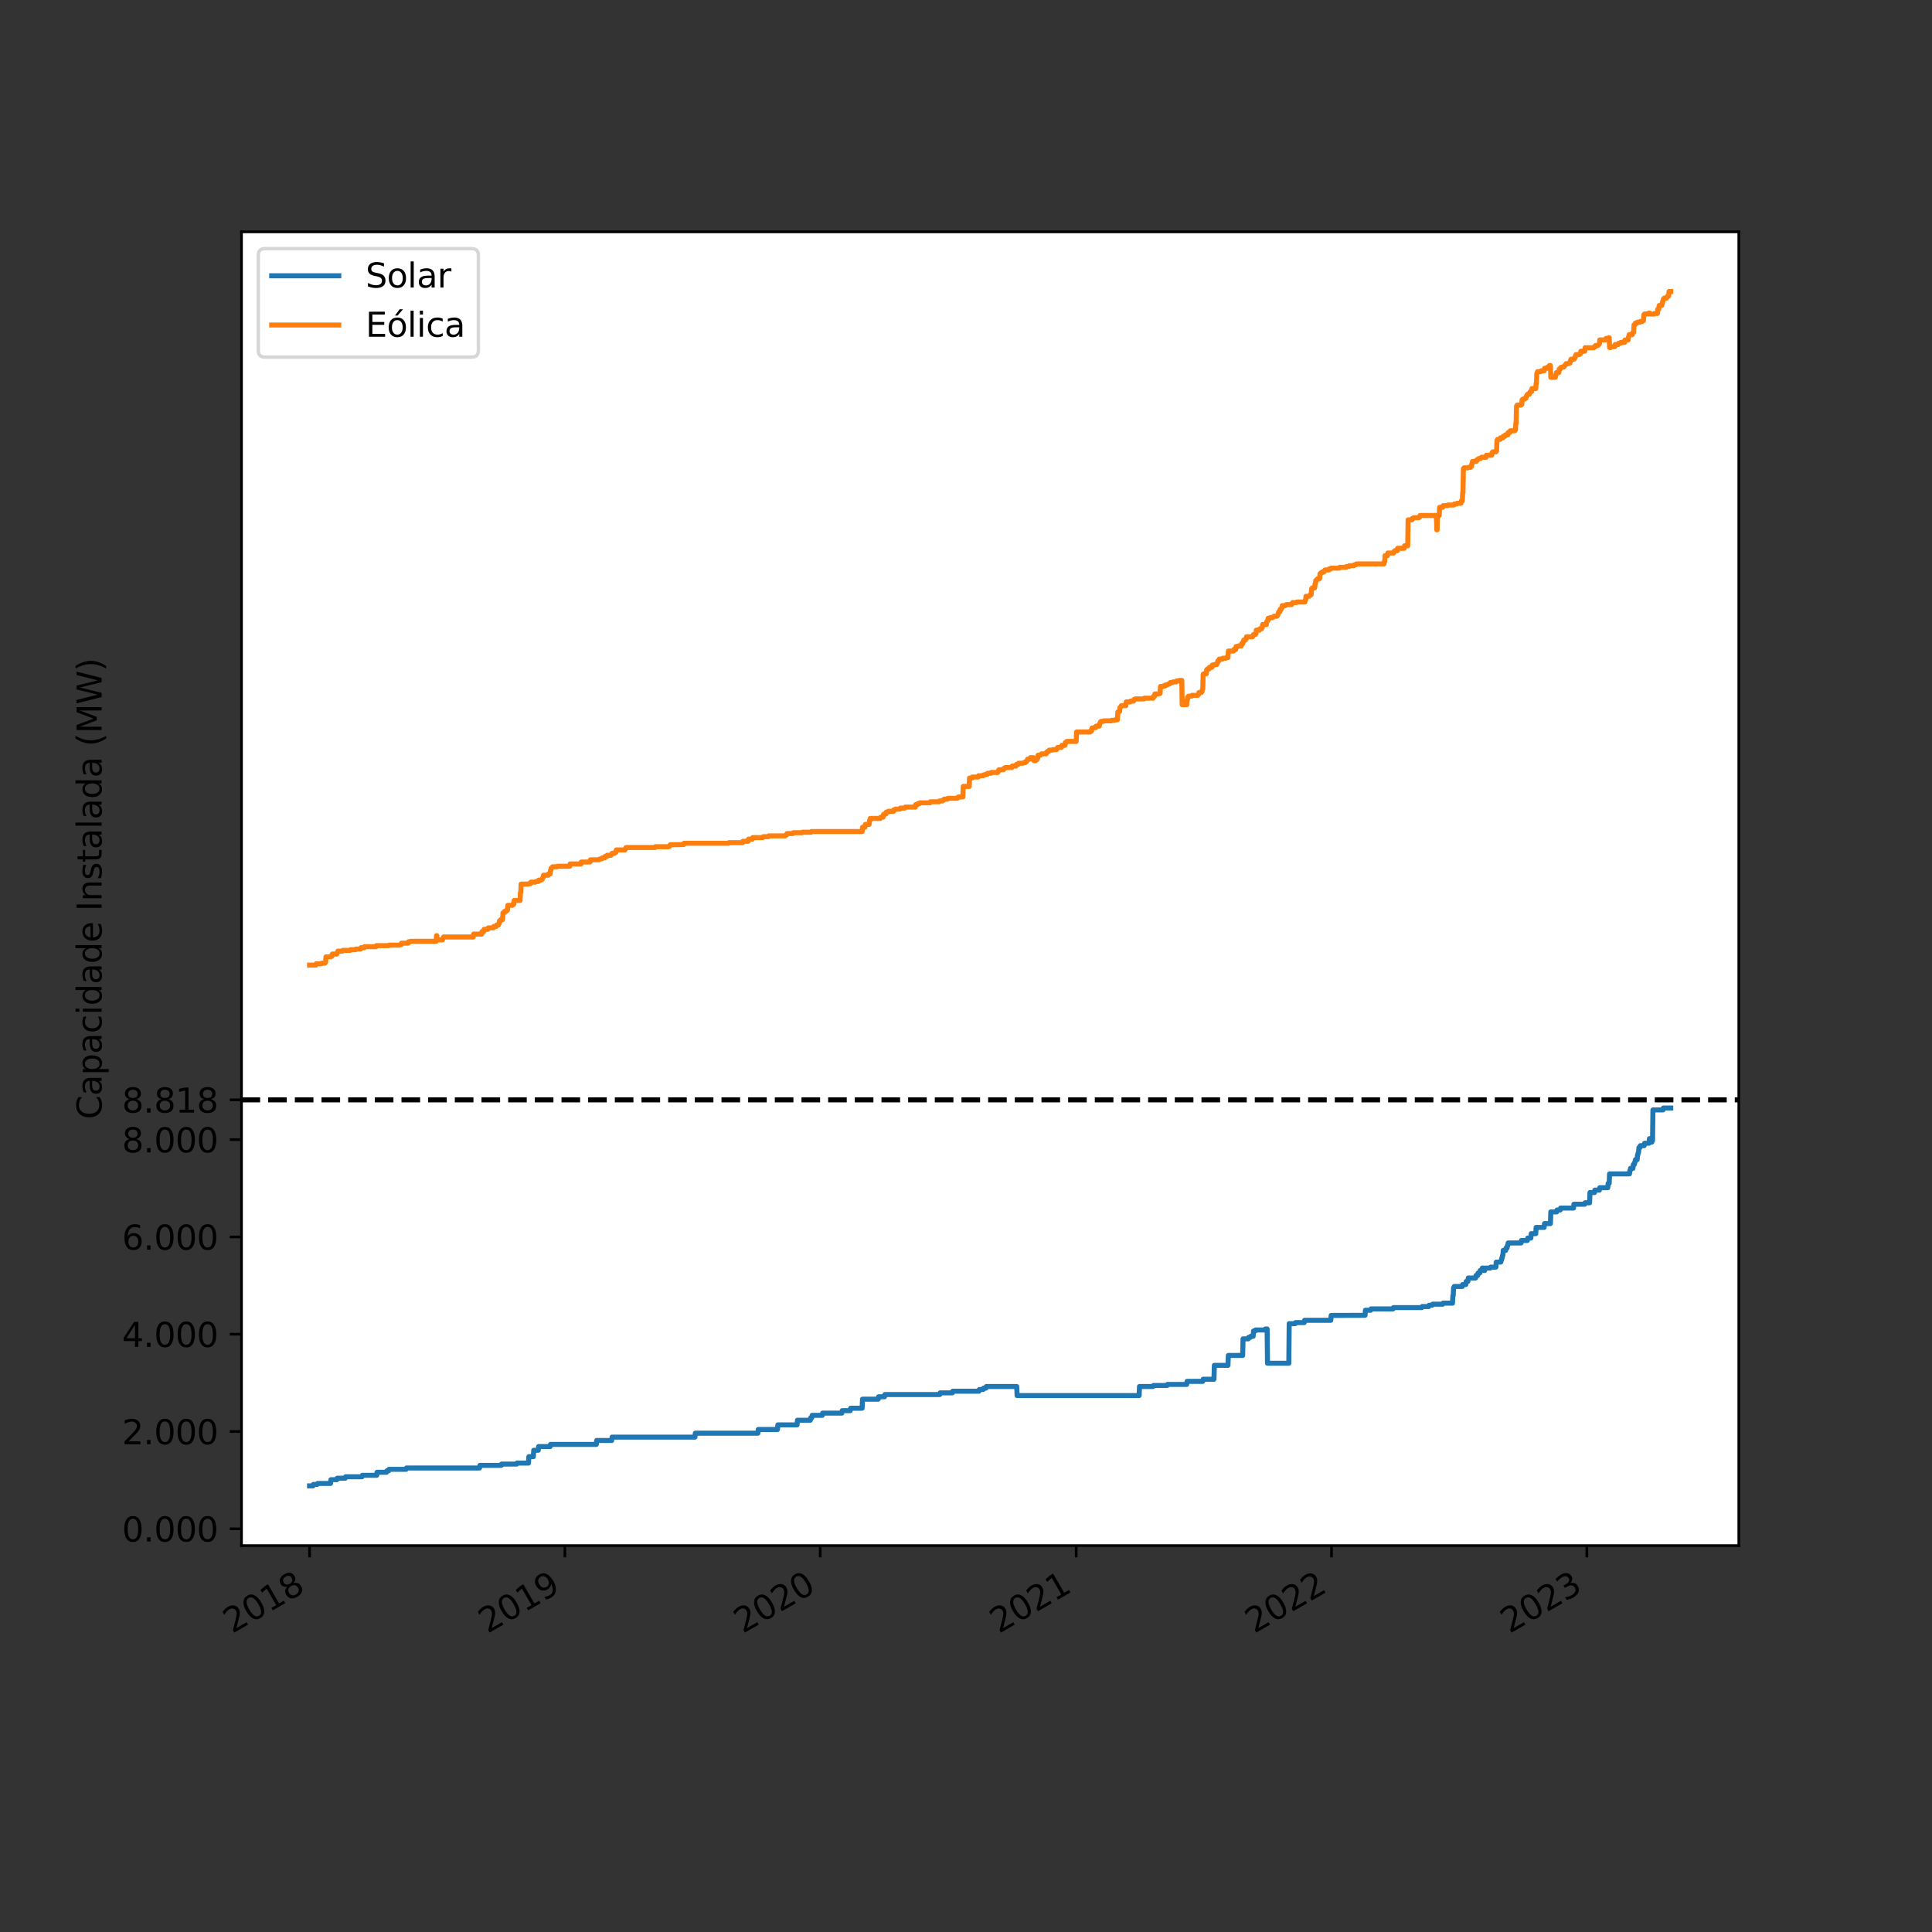 <?xml version="1.0" encoding="utf-8" standalone="no"?>
<!DOCTYPE svg PUBLIC "-//W3C//DTD SVG 1.1//EN"
  "http://www.w3.org/Graphics/SVG/1.1/DTD/svg11.dtd">
<svg xmlns:xlink="http://www.w3.org/1999/xlink" width="576pt" height="576pt" viewBox="0 0 576 576" xmlns="http://www.w3.org/2000/svg" version="1.1">
 <rect x="0" y="0" width="576" height="576" fill="#333333" stroke="none"/>
 <defs>
  <style type="text/css">*{stroke-linejoin: round; stroke-linecap: butt}</style>
 </defs>
 <g id="figure_1">
  <g id="patch_1">
   <path d="M 0 576 
L 576 576 
L 576 0 
L 0 0 
L 0 576 
z
" style="fill: none"/>
  </g>
  <g id="axes_1">
   <g id="patch_2">
    <path d="M 72 460.8 
L 518.4 460.8 
L 518.4 69.12 
L 72 69.12 
z
" style="fill: #ffffff"/>
   </g>
   <g id="matplotlib.axis_1">
    <g id="xtick_1">
     <g id="line2d_1">
      <defs>
       <path id="md0f53043a3" d="M 0 0 
L 0 3.5 
" style="stroke: #000000; stroke-width: 0.8"/>
      </defs>
      <g>
       <use xlink:href="#md0f53043a3" x="92.291" y="460.8" style="stroke: #000000; stroke-width: 0.8"/>
      </g>
     </g>
     <g id="text_1">
      <!-- 2018 -->
      <g transform="translate(69.211 487.105)rotate(-30)scale(0.1 -0.1)">
       <defs>
        <path id="DejaVuSans-32" d="M 1228 531 
L 3431 531 
L 3431 0 
L 469 0 
L 469 531 
Q 828 903 1448 1529 
Q 2069 2156 2228 2338 
Q 2531 2678 2651 2914 
Q 2772 3150 2772 3378 
Q 2772 3750 2511 3984 
Q 2250 4219 1831 4219 
Q 1534 4219 1204 4116 
Q 875 4013 500 3803 
L 500 4441 
Q 881 4594 1212 4672 
Q 1544 4750 1819 4750 
Q 2544 4750 2975 4387 
Q 3406 4025 3406 3419 
Q 3406 3131 3298 2873 
Q 3191 2616 2906 2266 
Q 2828 2175 2409 1742 
Q 1991 1309 1228 531 
z
" transform="scale(0.016)"/>
        <path id="DejaVuSans-30" d="M 2034 4250 
Q 1547 4250 1301 3770 
Q 1056 3291 1056 2328 
Q 1056 1369 1301 889 
Q 1547 409 2034 409 
Q 2525 409 2770 889 
Q 3016 1369 3016 2328 
Q 3016 3291 2770 3770 
Q 2525 4250 2034 4250 
z
M 2034 4750 
Q 2819 4750 3233 4129 
Q 3647 3509 3647 2328 
Q 3647 1150 3233 529 
Q 2819 -91 2034 -91 
Q 1250 -91 836 529 
Q 422 1150 422 2328 
Q 422 3509 836 4129 
Q 1250 4750 2034 4750 
z
" transform="scale(0.016)"/>
        <path id="DejaVuSans-31" d="M 794 531 
L 1825 531 
L 1825 4091 
L 703 3866 
L 703 4441 
L 1819 4666 
L 2450 4666 
L 2450 531 
L 3481 531 
L 3481 0 
L 794 0 
L 794 531 
z
" transform="scale(0.016)"/>
        <path id="DejaVuSans-38" d="M 2034 2216 
Q 1584 2216 1326 1975 
Q 1069 1734 1069 1313 
Q 1069 891 1326 650 
Q 1584 409 2034 409 
Q 2484 409 2743 651 
Q 3003 894 3003 1313 
Q 3003 1734 2745 1975 
Q 2488 2216 2034 2216 
z
M 1403 2484 
Q 997 2584 770 2862 
Q 544 3141 544 3541 
Q 544 4100 942 4425 
Q 1341 4750 2034 4750 
Q 2731 4750 3128 4425 
Q 3525 4100 3525 3541 
Q 3525 3141 3298 2862 
Q 3072 2584 2669 2484 
Q 3125 2378 3379 2068 
Q 3634 1759 3634 1313 
Q 3634 634 3220 271 
Q 2806 -91 2034 -91 
Q 1263 -91 848 271 
Q 434 634 434 1313 
Q 434 1759 690 2068 
Q 947 2378 1403 2484 
z
M 1172 3481 
Q 1172 3119 1398 2916 
Q 1625 2713 2034 2713 
Q 2441 2713 2670 2916 
Q 2900 3119 2900 3481 
Q 2900 3844 2670 4047 
Q 2441 4250 2034 4250 
Q 1625 4250 1398 4047 
Q 1172 3844 1172 3481 
z
" transform="scale(0.016)"/>
       </defs>
       <use xlink:href="#DejaVuSans-32"/>
       <use xlink:href="#DejaVuSans-30" x="63.623"/>
       <use xlink:href="#DejaVuSans-31" x="127.246"/>
       <use xlink:href="#DejaVuSans-38" x="190.869"/>
      </g>
     </g>
    </g>
    <g id="xtick_2">
     <g id="line2d_2">
      <g>
       <use xlink:href="#md0f53043a3" x="168.41" y="460.8" style="stroke: #000000; stroke-width: 0.8"/>
      </g>
     </g>
     <g id="text_2">
      <!-- 2019 -->
      <g transform="translate(145.329 487.105)rotate(-30)scale(0.1 -0.1)">
       <defs>
        <path id="DejaVuSans-39" d="M 703 97 
L 703 672 
Q 941 559 1184 500 
Q 1428 441 1663 441 
Q 2288 441 2617 861 
Q 2947 1281 2994 2138 
Q 2813 1869 2534 1725 
Q 2256 1581 1919 1581 
Q 1219 1581 811 2004 
Q 403 2428 403 3163 
Q 403 3881 828 4315 
Q 1253 4750 1959 4750 
Q 2769 4750 3195 4129 
Q 3622 3509 3622 2328 
Q 3622 1225 3098 567 
Q 2575 -91 1691 -91 
Q 1453 -91 1209 -44 
Q 966 3 703 97 
z
M 1959 2075 
Q 2384 2075 2632 2365 
Q 2881 2656 2881 3163 
Q 2881 3666 2632 3958 
Q 2384 4250 1959 4250 
Q 1534 4250 1286 3958 
Q 1038 3666 1038 3163 
Q 1038 2656 1286 2365 
Q 1534 2075 1959 2075 
z
" transform="scale(0.016)"/>
       </defs>
       <use xlink:href="#DejaVuSans-32"/>
       <use xlink:href="#DejaVuSans-30" x="63.623"/>
       <use xlink:href="#DejaVuSans-31" x="127.246"/>
       <use xlink:href="#DejaVuSans-39" x="190.869"/>
      </g>
     </g>
    </g>
    <g id="xtick_3">
     <g id="line2d_3">
      <g>
       <use xlink:href="#md0f53043a3" x="244.528" y="460.8" style="stroke: #000000; stroke-width: 0.8"/>
      </g>
     </g>
     <g id="text_3">
      <!-- 2020 -->
      <g transform="translate(221.448 487.105)rotate(-30)scale(0.1 -0.1)">
       <use xlink:href="#DejaVuSans-32"/>
       <use xlink:href="#DejaVuSans-30" x="63.623"/>
       <use xlink:href="#DejaVuSans-32" x="127.246"/>
       <use xlink:href="#DejaVuSans-30" x="190.869"/>
      </g>
     </g>
    </g>
    <g id="xtick_4">
     <g id="line2d_4">
      <g>
       <use xlink:href="#md0f53043a3" x="320.855" y="460.8" style="stroke: #000000; stroke-width: 0.8"/>
      </g>
     </g>
     <g id="text_4">
      <!-- 2021 -->
      <g transform="translate(297.775 487.105)rotate(-30)scale(0.1 -0.1)">
       <use xlink:href="#DejaVuSans-32"/>
       <use xlink:href="#DejaVuSans-30" x="63.623"/>
       <use xlink:href="#DejaVuSans-32" x="127.246"/>
       <use xlink:href="#DejaVuSans-31" x="190.869"/>
      </g>
     </g>
    </g>
    <g id="xtick_5">
     <g id="line2d_5">
      <g>
       <use xlink:href="#md0f53043a3" x="396.974" y="460.8" style="stroke: #000000; stroke-width: 0.8"/>
      </g>
     </g>
     <g id="text_5">
      <!-- 2022 -->
      <g transform="translate(373.894 487.105)rotate(-30)scale(0.1 -0.1)">
       <use xlink:href="#DejaVuSans-32"/>
       <use xlink:href="#DejaVuSans-30" x="63.623"/>
       <use xlink:href="#DejaVuSans-32" x="127.246"/>
       <use xlink:href="#DejaVuSans-32" x="190.869"/>
      </g>
     </g>
    </g>
    <g id="xtick_6">
     <g id="line2d_6">
      <g>
       <use xlink:href="#md0f53043a3" x="473.092" y="460.8" style="stroke: #000000; stroke-width: 0.8"/>
      </g>
     </g>
     <g id="text_6">
      <!-- 2023 -->
      <g transform="translate(450.012 487.105)rotate(-30)scale(0.1 -0.1)">
       <defs>
        <path id="DejaVuSans-33" d="M 2597 2516 
Q 3050 2419 3304 2112 
Q 3559 1806 3559 1356 
Q 3559 666 3084 287 
Q 2609 -91 1734 -91 
Q 1441 -91 1130 -33 
Q 819 25 488 141 
L 488 750 
Q 750 597 1062 519 
Q 1375 441 1716 441 
Q 2309 441 2620 675 
Q 2931 909 2931 1356 
Q 2931 1769 2642 2001 
Q 2353 2234 1838 2234 
L 1294 2234 
L 1294 2753 
L 1863 2753 
Q 2328 2753 2575 2939 
Q 2822 3125 2822 3475 
Q 2822 3834 2567 4026 
Q 2313 4219 1838 4219 
Q 1578 4219 1281 4162 
Q 984 4106 628 3988 
L 628 4550 
Q 988 4650 1302 4700 
Q 1616 4750 1894 4750 
Q 2613 4750 3031 4423 
Q 3450 4097 3450 3541 
Q 3450 3153 3228 2886 
Q 3006 2619 2597 2516 
z
" transform="scale(0.016)"/>
       </defs>
       <use xlink:href="#DejaVuSans-32"/>
       <use xlink:href="#DejaVuSans-30" x="63.623"/>
       <use xlink:href="#DejaVuSans-32" x="127.246"/>
       <use xlink:href="#DejaVuSans-33" x="190.869"/>
      </g>
     </g>
    </g>
   </g>
   <g id="matplotlib.axis_2">
    <g id="ytick_1">
     <g id="line2d_7">
      <defs>
       <path id="m968288e8a5" d="M 0 0 
L -3.5 0 
" style="stroke: #000000; stroke-width: 0.8"/>
      </defs>
      <g>
       <use xlink:href="#m968288e8a5" x="72" y="455.788" style="stroke: #000000; stroke-width: 0.8"/>
      </g>
     </g>
     <g id="text_7">
      <!-- 0.000 -->
      <g transform="translate(36.372 459.587)scale(0.1 -0.1)">
       <defs>
        <path id="DejaVuSans-2e" d="M 684 794 
L 1344 794 
L 1344 0 
L 684 0 
L 684 794 
z
" transform="scale(0.016)"/>
       </defs>
       <use xlink:href="#DejaVuSans-30"/>
       <use xlink:href="#DejaVuSans-2e" x="63.623"/>
       <use xlink:href="#DejaVuSans-30" x="95.41"/>
       <use xlink:href="#DejaVuSans-30" x="159.033"/>
       <use xlink:href="#DejaVuSans-30" x="222.656"/>
      </g>
     </g>
    </g>
    <g id="ytick_2">
     <g id="line2d_8">
      <g>
       <use xlink:href="#m968288e8a5" x="72" y="426.782" style="stroke: #000000; stroke-width: 0.8"/>
      </g>
     </g>
     <g id="text_8">
      <!-- 2.000 -->
      <g transform="translate(36.372 430.581)scale(0.1 -0.1)">
       <use xlink:href="#DejaVuSans-32"/>
       <use xlink:href="#DejaVuSans-2e" x="63.623"/>
       <use xlink:href="#DejaVuSans-30" x="95.41"/>
       <use xlink:href="#DejaVuSans-30" x="159.033"/>
       <use xlink:href="#DejaVuSans-30" x="222.656"/>
      </g>
     </g>
    </g>
    <g id="ytick_3">
     <g id="line2d_9">
      <g>
       <use xlink:href="#m968288e8a5" x="72" y="397.777" style="stroke: #000000; stroke-width: 0.8"/>
      </g>
     </g>
     <g id="text_9">
      <!-- 4.000 -->
      <g transform="translate(36.372 401.576)scale(0.1 -0.1)">
       <defs>
        <path id="DejaVuSans-34" d="M 2419 4116 
L 825 1625 
L 2419 1625 
L 2419 4116 
z
M 2253 4666 
L 3047 4666 
L 3047 1625 
L 3713 1625 
L 3713 1100 
L 3047 1100 
L 3047 0 
L 2419 0 
L 2419 1100 
L 313 1100 
L 313 1709 
L 2253 4666 
z
" transform="scale(0.016)"/>
       </defs>
       <use xlink:href="#DejaVuSans-34"/>
       <use xlink:href="#DejaVuSans-2e" x="63.623"/>
       <use xlink:href="#DejaVuSans-30" x="95.41"/>
       <use xlink:href="#DejaVuSans-30" x="159.033"/>
       <use xlink:href="#DejaVuSans-30" x="222.656"/>
      </g>
     </g>
    </g>
    <g id="ytick_4">
     <g id="line2d_10">
      <g>
       <use xlink:href="#m968288e8a5" x="72" y="368.771" style="stroke: #000000; stroke-width: 0.8"/>
      </g>
     </g>
     <g id="text_10">
      <!-- 6.000 -->
      <g transform="translate(36.372 372.57)scale(0.1 -0.1)">
       <defs>
        <path id="DejaVuSans-36" d="M 2113 2584 
Q 1688 2584 1439 2293 
Q 1191 2003 1191 1497 
Q 1191 994 1439 701 
Q 1688 409 2113 409 
Q 2538 409 2786 701 
Q 3034 994 3034 1497 
Q 3034 2003 2786 2293 
Q 2538 2584 2113 2584 
z
M 3366 4563 
L 3366 3988 
Q 3128 4100 2886 4159 
Q 2644 4219 2406 4219 
Q 1781 4219 1451 3797 
Q 1122 3375 1075 2522 
Q 1259 2794 1537 2939 
Q 1816 3084 2150 3084 
Q 2853 3084 3261 2657 
Q 3669 2231 3669 1497 
Q 3669 778 3244 343 
Q 2819 -91 2113 -91 
Q 1303 -91 875 529 
Q 447 1150 447 2328 
Q 447 3434 972 4092 
Q 1497 4750 2381 4750 
Q 2619 4750 2861 4703 
Q 3103 4656 3366 4563 
z
" transform="scale(0.016)"/>
       </defs>
       <use xlink:href="#DejaVuSans-36"/>
       <use xlink:href="#DejaVuSans-2e" x="63.623"/>
       <use xlink:href="#DejaVuSans-30" x="95.41"/>
       <use xlink:href="#DejaVuSans-30" x="159.033"/>
       <use xlink:href="#DejaVuSans-30" x="222.656"/>
      </g>
     </g>
    </g>
    <g id="ytick_5">
     <g id="line2d_11">
      <g>
       <use xlink:href="#m968288e8a5" x="72" y="339.765" style="stroke: #000000; stroke-width: 0.8"/>
      </g>
     </g>
     <g id="text_11">
      <!-- 8.000 -->
      <g transform="translate(36.372 343.565)scale(0.1 -0.1)">
       <use xlink:href="#DejaVuSans-38"/>
       <use xlink:href="#DejaVuSans-2e" x="63.623"/>
       <use xlink:href="#DejaVuSans-30" x="95.41"/>
       <use xlink:href="#DejaVuSans-30" x="159.033"/>
       <use xlink:href="#DejaVuSans-30" x="222.656"/>
      </g>
     </g>
    </g>
    <g id="ytick_6">
     <g id="line2d_12">
      <g>
       <use xlink:href="#m968288e8a5" x="72" y="327.901" style="stroke: #000000; stroke-width: 0.8"/>
      </g>
     </g>
     <g id="text_12">
      <!-- 8.818 -->
      <g transform="translate(36.372 331.7)scale(0.1 -0.1)">
       <use xlink:href="#DejaVuSans-38"/>
       <use xlink:href="#DejaVuSans-2e" x="63.623"/>
       <use xlink:href="#DejaVuSans-38" x="95.41"/>
       <use xlink:href="#DejaVuSans-31" x="159.033"/>
       <use xlink:href="#DejaVuSans-38" x="222.656"/>
      </g>
     </g>
    </g>
    <g id="text_13">
     <!-- Capacidade Instalada (MW) -->
     <g transform="translate(30.292 333.683)rotate(-90)scale(0.1 -0.1)">
      <defs>
       <path id="DejaVuSans-43" d="M 4122 4306 
L 4122 3641 
Q 3803 3938 3442 4084 
Q 3081 4231 2675 4231 
Q 1875 4231 1450 3742 
Q 1025 3253 1025 2328 
Q 1025 1406 1450 917 
Q 1875 428 2675 428 
Q 3081 428 3442 575 
Q 3803 722 4122 1019 
L 4122 359 
Q 3791 134 3420 21 
Q 3050 -91 2638 -91 
Q 1578 -91 968 557 
Q 359 1206 359 2328 
Q 359 3453 968 4101 
Q 1578 4750 2638 4750 
Q 3056 4750 3426 4639 
Q 3797 4528 4122 4306 
z
" transform="scale(0.016)"/>
       <path id="DejaVuSans-61" d="M 2194 1759 
Q 1497 1759 1228 1600 
Q 959 1441 959 1056 
Q 959 750 1161 570 
Q 1363 391 1709 391 
Q 2188 391 2477 730 
Q 2766 1069 2766 1631 
L 2766 1759 
L 2194 1759 
z
M 3341 1997 
L 3341 0 
L 2766 0 
L 2766 531 
Q 2569 213 2275 61 
Q 1981 -91 1556 -91 
Q 1019 -91 701 211 
Q 384 513 384 1019 
Q 384 1609 779 1909 
Q 1175 2209 1959 2209 
L 2766 2209 
L 2766 2266 
Q 2766 2663 2505 2880 
Q 2244 3097 1772 3097 
Q 1472 3097 1187 3025 
Q 903 2953 641 2809 
L 641 3341 
Q 956 3463 1253 3523 
Q 1550 3584 1831 3584 
Q 2591 3584 2966 3190 
Q 3341 2797 3341 1997 
z
" transform="scale(0.016)"/>
       <path id="DejaVuSans-70" d="M 1159 525 
L 1159 -1331 
L 581 -1331 
L 581 3500 
L 1159 3500 
L 1159 2969 
Q 1341 3281 1617 3432 
Q 1894 3584 2278 3584 
Q 2916 3584 3314 3078 
Q 3713 2572 3713 1747 
Q 3713 922 3314 415 
Q 2916 -91 2278 -91 
Q 1894 -91 1617 61 
Q 1341 213 1159 525 
z
M 3116 1747 
Q 3116 2381 2855 2742 
Q 2594 3103 2138 3103 
Q 1681 3103 1420 2742 
Q 1159 2381 1159 1747 
Q 1159 1113 1420 752 
Q 1681 391 2138 391 
Q 2594 391 2855 752 
Q 3116 1113 3116 1747 
z
" transform="scale(0.016)"/>
       <path id="DejaVuSans-63" d="M 3122 3366 
L 3122 2828 
Q 2878 2963 2633 3030 
Q 2388 3097 2138 3097 
Q 1578 3097 1268 2742 
Q 959 2388 959 1747 
Q 959 1106 1268 751 
Q 1578 397 2138 397 
Q 2388 397 2633 464 
Q 2878 531 3122 666 
L 3122 134 
Q 2881 22 2623 -34 
Q 2366 -91 2075 -91 
Q 1284 -91 818 406 
Q 353 903 353 1747 
Q 353 2603 823 3093 
Q 1294 3584 2113 3584 
Q 2378 3584 2631 3529 
Q 2884 3475 3122 3366 
z
" transform="scale(0.016)"/>
       <path id="DejaVuSans-69" d="M 603 3500 
L 1178 3500 
L 1178 0 
L 603 0 
L 603 3500 
z
M 603 4863 
L 1178 4863 
L 1178 4134 
L 603 4134 
L 603 4863 
z
" transform="scale(0.016)"/>
       <path id="DejaVuSans-64" d="M 2906 2969 
L 2906 4863 
L 3481 4863 
L 3481 0 
L 2906 0 
L 2906 525 
Q 2725 213 2448 61 
Q 2172 -91 1784 -91 
Q 1150 -91 751 415 
Q 353 922 353 1747 
Q 353 2572 751 3078 
Q 1150 3584 1784 3584 
Q 2172 3584 2448 3432 
Q 2725 3281 2906 2969 
z
M 947 1747 
Q 947 1113 1208 752 
Q 1469 391 1925 391 
Q 2381 391 2643 752 
Q 2906 1113 2906 1747 
Q 2906 2381 2643 2742 
Q 2381 3103 1925 3103 
Q 1469 3103 1208 2742 
Q 947 2381 947 1747 
z
" transform="scale(0.016)"/>
       <path id="DejaVuSans-65" d="M 3597 1894 
L 3597 1613 
L 953 1613 
Q 991 1019 1311 708 
Q 1631 397 2203 397 
Q 2534 397 2845 478 
Q 3156 559 3463 722 
L 3463 178 
Q 3153 47 2828 -22 
Q 2503 -91 2169 -91 
Q 1331 -91 842 396 
Q 353 884 353 1716 
Q 353 2575 817 3079 
Q 1281 3584 2069 3584 
Q 2775 3584 3186 3129 
Q 3597 2675 3597 1894 
z
M 3022 2063 
Q 3016 2534 2758 2815 
Q 2500 3097 2075 3097 
Q 1594 3097 1305 2825 
Q 1016 2553 972 2059 
L 3022 2063 
z
" transform="scale(0.016)"/>
       <path id="DejaVuSans-20" transform="scale(0.016)"/>
       <path id="DejaVuSans-49" d="M 628 4666 
L 1259 4666 
L 1259 0 
L 628 0 
L 628 4666 
z
" transform="scale(0.016)"/>
       <path id="DejaVuSans-6e" d="M 3513 2113 
L 3513 0 
L 2938 0 
L 2938 2094 
Q 2938 2591 2744 2837 
Q 2550 3084 2163 3084 
Q 1697 3084 1428 2787 
Q 1159 2491 1159 1978 
L 1159 0 
L 581 0 
L 581 3500 
L 1159 3500 
L 1159 2956 
Q 1366 3272 1645 3428 
Q 1925 3584 2291 3584 
Q 2894 3584 3203 3211 
Q 3513 2838 3513 2113 
z
" transform="scale(0.016)"/>
       <path id="DejaVuSans-73" d="M 2834 3397 
L 2834 2853 
Q 2591 2978 2328 3040 
Q 2066 3103 1784 3103 
Q 1356 3103 1142 2972 
Q 928 2841 928 2578 
Q 928 2378 1081 2264 
Q 1234 2150 1697 2047 
L 1894 2003 
Q 2506 1872 2764 1633 
Q 3022 1394 3022 966 
Q 3022 478 2636 193 
Q 2250 -91 1575 -91 
Q 1294 -91 989 -36 
Q 684 19 347 128 
L 347 722 
Q 666 556 975 473 
Q 1284 391 1588 391 
Q 1994 391 2212 530 
Q 2431 669 2431 922 
Q 2431 1156 2273 1281 
Q 2116 1406 1581 1522 
L 1381 1569 
Q 847 1681 609 1914 
Q 372 2147 372 2553 
Q 372 3047 722 3315 
Q 1072 3584 1716 3584 
Q 2034 3584 2315 3537 
Q 2597 3491 2834 3397 
z
" transform="scale(0.016)"/>
       <path id="DejaVuSans-74" d="M 1172 4494 
L 1172 3500 
L 2356 3500 
L 2356 3053 
L 1172 3053 
L 1172 1153 
Q 1172 725 1289 603 
Q 1406 481 1766 481 
L 2356 481 
L 2356 0 
L 1766 0 
Q 1100 0 847 248 
Q 594 497 594 1153 
L 594 3053 
L 172 3053 
L 172 3500 
L 594 3500 
L 594 4494 
L 1172 4494 
z
" transform="scale(0.016)"/>
       <path id="DejaVuSans-6c" d="M 603 4863 
L 1178 4863 
L 1178 0 
L 603 0 
L 603 4863 
z
" transform="scale(0.016)"/>
       <path id="DejaVuSans-28" d="M 1984 4856 
Q 1566 4138 1362 3434 
Q 1159 2731 1159 2009 
Q 1159 1288 1364 580 
Q 1569 -128 1984 -844 
L 1484 -844 
Q 1016 -109 783 600 
Q 550 1309 550 2009 
Q 550 2706 781 3412 
Q 1013 4119 1484 4856 
L 1984 4856 
z
" transform="scale(0.016)"/>
       <path id="DejaVuSans-4d" d="M 628 4666 
L 1569 4666 
L 2759 1491 
L 3956 4666 
L 4897 4666 
L 4897 0 
L 4281 0 
L 4281 4097 
L 3078 897 
L 2444 897 
L 1241 4097 
L 1241 0 
L 628 0 
L 628 4666 
z
" transform="scale(0.016)"/>
       <path id="DejaVuSans-57" d="M 213 4666 
L 850 4666 
L 1831 722 
L 2809 4666 
L 3519 4666 
L 4500 722 
L 5478 4666 
L 6119 4666 
L 4947 0 
L 4153 0 
L 3169 4050 
L 2175 0 
L 1381 0 
L 213 4666 
z
" transform="scale(0.016)"/>
       <path id="DejaVuSans-29" d="M 513 4856 
L 1013 4856 
Q 1481 4119 1714 3412 
Q 1947 2706 1947 2009 
Q 1947 1309 1714 600 
Q 1481 -109 1013 -844 
L 513 -844 
Q 928 -128 1133 580 
Q 1338 1288 1338 2009 
Q 1338 2731 1133 3434 
Q 928 4138 513 4856 
z
" transform="scale(0.016)"/>
      </defs>
      <use xlink:href="#DejaVuSans-43"/>
      <use xlink:href="#DejaVuSans-61" x="69.824"/>
      <use xlink:href="#DejaVuSans-70" x="131.104"/>
      <use xlink:href="#DejaVuSans-61" x="194.58"/>
      <use xlink:href="#DejaVuSans-63" x="255.859"/>
      <use xlink:href="#DejaVuSans-69" x="310.84"/>
      <use xlink:href="#DejaVuSans-64" x="338.623"/>
      <use xlink:href="#DejaVuSans-61" x="402.1"/>
      <use xlink:href="#DejaVuSans-64" x="463.379"/>
      <use xlink:href="#DejaVuSans-65" x="526.855"/>
      <use xlink:href="#DejaVuSans-20" x="588.379"/>
      <use xlink:href="#DejaVuSans-49" x="620.166"/>
      <use xlink:href="#DejaVuSans-6e" x="649.658"/>
      <use xlink:href="#DejaVuSans-73" x="713.037"/>
      <use xlink:href="#DejaVuSans-74" x="765.137"/>
      <use xlink:href="#DejaVuSans-61" x="804.346"/>
      <use xlink:href="#DejaVuSans-6c" x="865.625"/>
      <use xlink:href="#DejaVuSans-61" x="893.408"/>
      <use xlink:href="#DejaVuSans-64" x="954.688"/>
      <use xlink:href="#DejaVuSans-61" x="1018.164"/>
      <use xlink:href="#DejaVuSans-20" x="1079.443"/>
      <use xlink:href="#DejaVuSans-28" x="1111.23"/>
      <use xlink:href="#DejaVuSans-4d" x="1150.244"/>
      <use xlink:href="#DejaVuSans-57" x="1236.523"/>
      <use xlink:href="#DejaVuSans-29" x="1335.4"/>
     </g>
    </g>
   </g>
   <g id="line2d_13">
    <path d="M 92.291 442.996 
L 93.325 442.996 
L 93.438 442.561 
L 94.576 442.561 
L 94.689 442.271 
L 98.539 442.271 
L 98.652 441.149 
L 100.415 441.149 
L 100.528 440.714 
L 102.918 440.714 
L 103.031 440.279 
L 107.923 440.279 
L 108.036 439.843 
L 112.302 439.843 
L 112.415 438.944 
L 115.222 438.944 
L 115.335 438.509 
L 115.848 438.509 
L 115.961 438.06 
L 121.061 438.06 
L 121.174 437.668 
L 142.958 437.668 
L 143.071 436.885 
L 149.423 436.885 
L 149.536 436.493 
L 154.011 436.493 
L 154.124 436.203 
L 157.557 436.203 
L 157.669 434.289 
L 159.016 434.289 
L 159.129 432.375 
L 160.476 432.375 
L 160.589 431.272 
L 164.021 431.272 
L 164.134 430.634 
L 177.785 430.634 
L 177.898 429.459 
L 182.373 429.459 
L 182.486 428.457 
L 207.19 428.457 
L 207.303 427.282 
L 225.959 427.282 
L 226.072 426.18 
L 231.798 426.18 
L 231.911 424.808 
L 237.637 424.808 
L 237.75 423.42 
L 241.6 423.42 
L 241.713 422.688 
L 242.017 422.688 
L 242.13 421.963 
L 245.145 421.963 
L 245.258 421.3 
L 250.984 421.3 
L 251.097 420.575 
L 253.487 420.575 
L 253.6 419.85 
L 257.032 419.85 
L 257.145 417.151 
L 261.829 417.151 
L 261.942 416.426 
L 263.705 416.426 
L 263.818 415.763 
L 280.18 415.763 
L 280.293 415.263 
L 283.934 415.263 
L 284.047 414.762 
L 291.859 414.762 
L 291.972 414.261 
L 293.11 414.261 
L 293.223 413.869 
L 293.944 413.869 
L 294.057 413.368 
L 303.12 413.368 
L 303.233 416.066 
L 339.616 416.066 
L 339.729 413.368 
L 343.786 413.368 
L 343.899 413.056 
L 347.957 413.056 
L 348.07 412.744 
L 353.797 412.744 
L 353.91 411.83 
L 358.593 411.83 
L 358.706 411.206 
L 361.93 411.206 
L 362.043 407.062 
L 366.101 407.062 
L 366.214 404.11 
L 370.48 404.11 
L 370.593 399.165 
L 372.148 399.165 
L 372.261 398.717 
L 372.774 398.717 
L 372.887 398.405 
L 373.608 398.405 
L 373.721 396.826 
L 374.234 396.826 
L 374.347 396.514 
L 377.153 396.514 
L 377.266 396.218 
L 377.779 396.218 
L 377.892 406.435 
L 384.244 406.435 
L 384.357 394.626 
L 386.121 394.626 
L 386.234 394.314 
L 388.832 394.314 
L 388.945 393.628 
L 396.757 393.628 
L 396.87 392.178 
L 406.975 392.149 
L 407.088 390.626 
L 408.644 390.626 
L 408.757 390.234 
L 415.317 390.234 
L 415.43 389.843 
L 423.867 389.843 
L 423.98 389.531 
L 425.953 389.531 
L 426.066 389.139 
L 426.996 389.139 
L 427.109 388.827 
L 430.124 388.827 
L 430.237 388.515 
L 433.043 388.515 
L 433.156 386.277 
L 433.252 386.277 
L 433.365 383.927 
L 433.46 383.927 
L 433.573 383.535 
L 435.963 383.535 
L 436.076 382.966 
L 437.006 382.966 
L 437.119 382.052 
L 437.631 382.052 
L 437.744 381.021 
L 439.925 381.021 
L 440.038 380.275 
L 440.551 380.275 
L 440.664 379.528 
L 441.177 379.528 
L 441.29 378.811 
L 441.802 378.811 
L 441.915 378.064 
L 442.219 378.064 
L 442.332 378.782 
L 442.636 378.782 
L 442.749 378.064 
L 444.305 378.064 
L 444.418 377.779 
L 445.973 377.779 
L 446.086 376.287 
L 447.433 376.287 
L 447.546 375.717 
L 447.641 375.717 
L 447.754 374.999 
L 447.85 374.999 
L 447.963 374.282 
L 448.058 374.282 
L 448.171 372.789 
L 448.893 372.789 
L 449.006 372.071 
L 449.31 372.071 
L 449.423 371.325 
L 449.518 371.325 
L 449.631 370.579 
L 453.481 370.579 
L 453.594 369.833 
L 455.358 369.833 
L 455.471 369.115 
L 456.4 369.115 
L 456.513 367.805 
L 457.86 367.805 
L 457.973 365.944 
L 460.363 365.944 
L 460.476 364.801 
L 462.24 364.801 
L 462.352 361.312 
L 464.116 361.312 
L 464.229 360.74 
L 465.159 360.74 
L 465.272 360.169 
L 469.121 360.169 
L 469.234 359.026 
L 472.458 359.026 
L 472.571 358.598 
L 473.918 358.598 
L 474.031 355.543 
L 475.378 355.543 
L 475.491 354.817 
L 476.838 354.817 
L 476.951 354.092 
L 479.34 354.092 
L 479.453 352.81 
L 479.757 352.81 
L 479.87 349.973 
L 485.805 349.973 
L 485.918 349.045 
L 486.014 349.045 
L 486.126 348.319 
L 486.848 348.319 
L 486.961 347.176 
L 487.265 347.176 
L 487.378 346.451 
L 487.473 346.451 
L 487.586 345.738 
L 488.099 345.738 
L 488.212 344.302 
L 488.308 344.302 
L 488.42 343.577 
L 488.516 343.577 
L 488.629 342.141 
L 488.933 342.141 
L 489.046 341.57 
L 490.184 341.57 
L 490.297 340.844 
L 491.644 340.844 
L 491.757 339.475 
L 491.853 339.475 
L 491.966 340.503 
L 492.478 340.503 
L 492.591 340.039 
L 492.687 340.039 
L 492.8 330.909 
L 495.815 330.909 
L 495.928 330.338 
L 498.109 330.338 
L 498.109 330.338 
" clip-path="url(#p64fd5a0a94)" style="fill: none; stroke: #1f77b4; stroke-width: 1.5; stroke-linecap: square"/>
   </g>
   <g id="line2d_14">
    <path d="M 92.291 287.731 
L 94.159 287.731 
L 94.272 287.333 
L 95.827 287.333 
L 95.94 287.15 
L 96.87 287.15 
L 96.983 286.896 
L 97.079 286.896 
L 97.192 285.272 
L 98.539 285.272 
L 98.652 285.09 
L 98.956 285.09 
L 99.069 284.432 
L 100.415 284.432 
L 100.528 284.001 
L 100.624 284.001 
L 100.737 283.566 
L 102.084 283.566 
L 102.197 283.349 
L 104.378 283.349 
L 104.491 283.131 
L 106.046 283.131 
L 106.159 282.95 
L 107.506 282.95 
L 107.619 282.544 
L 108.549 282.544 
L 108.662 282.239 
L 112.094 282.239 
L 112.207 281.935 
L 115.848 281.935 
L 115.961 281.782 
L 119.184 281.782 
L 119.297 281.63 
L 119.602 281.63 
L 119.714 281.195 
L 121.687 281.195 
L 121.8 280.764 
L 122.313 280.764 
L 122.426 280.642 
L 130.029 280.642 
L 130.142 278.951 
L 130.237 278.951 
L 130.35 280.213 
L 131.906 280.213 
L 132.019 279.782 
L 132.114 279.782 
L 132.227 279.352 
L 141.082 279.352 
L 141.195 278.49 
L 143.584 278.49 
L 143.697 277.759 
L 144.21 277.759 
L 144.323 277.059 
L 145.461 277.059 
L 145.574 276.628 
L 147.129 276.628 
L 147.242 276.197 
L 147.964 276.197 
L 148.076 275.767 
L 148.589 275.767 
L 148.702 275.336 
L 148.798 275.336 
L 148.911 274.544 
L 149.215 274.544 
L 149.328 274.152 
L 149.84 274.152 
L 149.953 272.173 
L 150.257 272.173 
L 150.37 271.742 
L 150.883 271.742 
L 150.996 271.346 
L 151.3 271.346 
L 151.413 269.915 
L 152.76 269.915 
L 152.873 269.567 
L 153.177 269.567 
L 153.29 268.466 
L 155.054 268.466 
L 155.167 266.046 
L 155.263 266.046 
L 155.376 263.575 
L 157.557 263.575 
L 157.669 263.444 
L 158.182 263.444 
L 158.295 262.998 
L 159.642 262.998 
L 159.755 262.802 
L 160.476 262.802 
L 160.589 262.41 
L 161.31 262.41 
L 161.423 262.215 
L 161.519 262.215 
L 161.632 262.019 
L 161.727 262.019 
L 161.84 261.627 
L 161.936 261.627 
L 162.049 260.938 
L 163.396 260.938 
L 163.509 260.547 
L 164.021 260.547 
L 164.134 259.437 
L 164.23 259.437 
L 164.343 258.811 
L 164.438 258.811 
L 164.551 258.615 
L 164.647 258.615 
L 164.76 258.419 
L 166.107 258.419 
L 166.22 258.262 
L 169.861 258.262 
L 169.974 257.574 
L 173.197 257.574 
L 173.31 256.994 
L 175.908 256.994 
L 176.021 256.341 
L 178.619 256.341 
L 178.732 256.123 
L 179.454 256.015 
L 179.567 255.761 
L 180.288 255.761 
L 180.401 255.326 
L 180.913 255.326 
L 181.026 254.991 
L 182.165 254.991 
L 182.278 254.701 
L 182.373 254.701 
L 182.486 254.411 
L 183.207 254.411 
L 183.32 254.12 
L 183.625 254.12 
L 183.738 253.395 
L 186.336 253.395 
L 186.449 253.033 
L 186.544 253.033 
L 186.657 252.67 
L 195.303 252.67 
L 195.416 252.438 
L 199.265 252.438 
L 199.378 252.293 
L 199.682 252.293 
L 199.795 251.867 
L 203.853 251.78 
L 203.966 251.403 
L 217.2 251.403 
L 217.313 251.229 
L 221.371 251.229 
L 221.484 250.81 
L 223.039 250.81 
L 223.152 250.183 
L 224.291 250.183 
L 224.404 249.719 
L 227.419 249.719 
L 227.532 249.445 
L 229.087 249.445 
L 229.2 249.21 
L 234.092 249.21 
L 234.205 249.065 
L 234.301 249.065 
L 234.414 248.92 
L 234.509 248.92 
L 234.622 248.508 
L 236.386 248.508 
L 236.499 248.257 
L 239.097 248.257 
L 239.21 248.112 
L 241.808 248.112 
L 241.921 247.911 
L 257.032 247.911 
L 257.145 246.641 
L 257.866 246.641 
L 257.979 245.791 
L 259.118 245.791 
L 259.23 244.66 
L 259.326 244.66 
L 259.439 244.007 
L 262.454 244.007 
L 262.567 243.624 
L 263.288 243.624 
L 263.401 242.832 
L 263.497 242.832 
L 263.61 242.681 
L 264.123 242.681 
L 264.236 242.115 
L 264.748 242.115 
L 264.861 241.871 
L 266.417 241.871 
L 266.53 241.416 
L 266.834 241.416 
L 266.947 241.233 
L 268.293 241.233 
L 268.406 240.928 
L 269.753 240.928 
L 269.866 240.624 
L 272.881 240.624 
L 272.994 239.893 
L 273.507 239.893 
L 273.62 239.588 
L 274.133 239.588 
L 274.246 239.345 
L 277.261 239.345 
L 277.374 239.04 
L 279.972 239.04 
L 280.085 238.796 
L 281.015 238.796 
L 281.128 238.488 
L 281.432 238.488 
L 281.545 238.244 
L 282.474 238.244 
L 282.587 238 
L 285.394 238 
L 285.507 237.757 
L 285.603 237.757 
L 285.716 237.602 
L 287.062 237.602 
L 287.175 234.459 
L 288.939 234.459 
L 289.052 231.968 
L 289.774 231.968 
L 289.886 231.667 
L 291.65 231.667 
L 291.763 231.265 
L 293.11 231.265 
L 293.223 231.021 
L 293.736 231.021 
L 293.849 230.838 
L 294.361 230.838 
L 294.474 230.534 
L 295.404 230.534 
L 295.517 230.29 
L 297.49 230.29 
L 297.603 229.899 
L 297.698 229.899 
L 297.811 229.487 
L 299.158 229.487 
L 299.271 229.085 
L 299.575 229.085 
L 299.688 228.842 
L 301.661 228.842 
L 301.773 228.389 
L 302.912 228.389 
L 303.025 227.902 
L 303.537 227.902 
L 303.65 227.55 
L 304.997 227.55 
L 305.11 227.396 
L 305.623 227.396 
L 305.736 227.091 
L 306.04 227.091 
L 306.153 226.79 
L 306.248 226.79 
L 306.361 226.333 
L 307.083 226.333 
L 307.196 225.881 
L 308.125 225.881 
L 308.238 226.785 
L 308.751 226.785 
L 308.864 226.481 
L 309.168 226.481 
L 309.281 226.024 
L 309.377 226.024 
L 309.49 225.147 
L 310.211 225.147 
L 310.324 224.904 
L 310.419 224.904 
L 310.532 224.749 
L 311.879 224.749 
L 311.992 224.292 
L 312.296 224.292 
L 312.409 223.94 
L 312.713 223.94 
L 312.826 223.636 
L 313.756 223.636 
L 313.869 223.481 
L 315.007 223.481 
L 315.12 223.175 
L 315.216 223.175 
L 315.329 222.834 
L 316.467 222.834 
L 316.58 222.225 
L 317.51 222.225 
L 317.623 221.355 
L 317.927 221.355 
L 318.04 221.05 
L 320.847 221.05 
L 320.96 218.239 
L 325.017 218.239 
L 325.13 217.93 
L 325.435 217.93 
L 325.548 217.062 
L 326.06 217.062 
L 326.173 216.908 
L 326.686 216.908 
L 326.799 216.481 
L 327.729 216.481 
L 327.842 215.742 
L 327.937 215.742 
L 328.05 215.307 
L 328.146 215.307 
L 328.259 215.063 
L 328.98 215.063 
L 329.093 214.908 
L 331.274 214.908 
L 331.387 214.754 
L 332.317 214.754 
L 332.429 214.6 
L 333.151 214.6 
L 333.264 212.27 
L 333.568 212.27 
L 333.681 212.116 
L 333.776 212.116 
L 333.889 210.959 
L 333.985 210.959 
L 334.098 210.73 
L 334.193 210.73 
L 334.306 210.394 
L 335.653 210.394 
L 335.766 209.267 
L 336.904 209.267 
L 337.017 209.045 
L 337.947 209.045 
L 338.06 208.558 
L 338.364 208.558 
L 338.477 208.375 
L 341.075 208.375 
L 341.188 208.153 
L 343.786 208.153 
L 343.899 207.605 
L 344.204 207.605 
L 344.316 206.887 
L 345.455 206.887 
L 345.568 206.733 
L 345.872 206.733 
L 345.985 204.673 
L 346.706 204.673 
L 346.819 204.522 
L 347.332 204.522 
L 347.445 204.218 
L 347.957 204.218 
L 348.07 204.017 
L 348.374 204.017 
L 348.487 203.869 
L 348.791 203.869 
L 348.904 203.485 
L 349.626 203.485 
L 349.739 203.302 
L 350.668 203.302 
L 350.781 203.001 
L 351.503 203.001 
L 351.616 202.85 
L 352.337 202.85 
L 352.45 210.098 
L 353.797 210.098 
L 353.91 208.708 
L 354.005 208.708 
L 354.118 207.794 
L 354.214 207.794 
L 354.327 207.55 
L 355.256 207.55 
L 355.369 207.307 
L 357.133 207.307 
L 357.246 207.063 
L 357.342 207.063 
L 357.455 206.454 
L 358.176 206.454 
L 358.289 206.197 
L 358.385 206.197 
L 358.497 205.405 
L 358.593 205.405 
L 358.706 201.024 
L 358.802 201.024 
L 358.915 200.87 
L 359.636 200.87 
L 359.749 199.698 
L 359.844 199.698 
L 359.957 199.455 
L 360.47 199.455 
L 360.583 198.952 
L 361.304 198.952 
L 361.417 198.296 
L 361.93 198.296 
L 362.043 198.113 
L 362.764 198.113 
L 362.877 197.655 
L 362.972 197.655 
L 363.085 197.046 
L 363.39 197.046 
L 363.503 196.497 
L 364.432 196.497 
L 364.545 196.24 
L 365.475 196.24 
L 365.588 196.057 
L 366.101 196.057 
L 366.214 194.108 
L 367.769 194.108 
L 367.882 193.621 
L 368.395 193.621 
L 368.508 192.768 
L 369.02 192.768 
L 369.133 192.585 
L 370.063 192.585 
L 370.176 191.915 
L 370.48 191.915 
L 370.593 191.413 
L 370.689 191.413 
L 370.802 190.804 
L 371.314 190.804 
L 371.427 190.459 
L 371.523 190.459 
L 371.636 189.85 
L 373.4 189.85 
L 373.513 189.546 
L 373.608 189.546 
L 373.721 189.18 
L 374.234 189.18 
L 374.347 188.937 
L 374.442 188.937 
L 374.555 187.865 
L 375.485 187.865 
L 375.598 187.463 
L 376.111 187.463 
L 376.224 187.158 
L 376.319 187.158 
L 376.432 186.183 
L 377.571 186.183 
L 377.684 185.269 
L 377.779 185.269 
L 377.892 185.063 
L 377.988 185.063 
L 378.101 184.332 
L 378.613 184.332 
L 378.726 184.131 
L 379.447 184.131 
L 379.786 183.724 
L 380.699 183.724 
L 380.812 183.481 
L 380.907 183.481 
L 381.237 182.416 
L 381.533 182.416 
L 381.646 181.698 
L 381.95 181.698 
L 382.063 181.272 
L 382.159 181.272 
L 382.272 180.554 
L 383.201 180.554 
L 383.314 180.371 
L 383.41 180.371 
L 383.523 180.249 
L 385.078 180.249 
L 385.191 179.884 
L 385.287 179.884 
L 385.4 179.64 
L 386.538 179.64 
L 386.651 179.486 
L 389.041 179.486 
L 389.153 178.938 
L 389.249 178.938 
L 389.362 177.782 
L 390.292 177.782 
L 390.405 177.48 
L 390.709 177.48 
L 390.822 177.274 
L 390.917 177.274 
L 391.03 175.57 
L 391.126 175.57 
L 391.239 175.266 
L 391.96 175.266 
L 392.073 174.065 
L 392.169 174.065 
L 392.282 173.072 
L 392.586 172.972 
L 392.699 172.628 
L 393.211 172.628 
L 393.324 172.497 
L 393.42 172.497 
L 393.533 171.08 
L 393.628 171.08 
L 393.741 170.841 
L 394.046 170.841 
L 394.159 170.536 
L 394.671 170.536 
L 394.784 170.171 
L 394.88 170.171 
L 394.993 169.932 
L 396.131 169.932 
L 396.244 169.627 
L 396.757 169.627 
L 396.87 169.383 
L 399.259 169.383 
L 399.372 169.144 
L 401.345 169.144 
L 401.458 168.905 
L 402.179 168.905 
L 402.292 168.665 
L 403.639 168.636 
L 403.752 168.397 
L 404.264 168.397 
L 404.377 168.123 
L 412.606 168.123 
L 412.719 167.457 
L 412.815 167.457 
L 412.928 165.66 
L 413.649 165.66 
L 413.762 164.869 
L 415.526 164.869 
L 415.639 164.381 
L 415.734 164.381 
L 415.847 164.182 
L 416.568 164.182 
L 416.681 163.463 
L 418.654 163.463 
L 418.767 162.715 
L 419.696 162.715 
L 419.809 154.993 
L 420.948 154.993 
L 421.061 154.54 
L 421.365 154.54 
L 421.478 154.341 
L 423.033 154.341 
L 423.146 154.142 
L 423.242 154.142 
L 423.355 153.689 
L 428.247 153.689 
L 428.36 157.959 
L 428.455 157.959 
L 428.568 153.689 
L 429.081 153.689 
L 429.194 151.265 
L 430.124 151.265 
L 430.237 150.754 
L 431.584 150.754 
L 431.696 150.555 
L 433.46 150.555 
L 433.573 150.256 
L 434.295 150.256 
L 434.408 150.056 
L 435.546 150.056 
L 435.659 149.353 
L 435.963 149.353 
L 436.076 146.84 
L 436.171 146.84 
L 436.284 139.732 
L 436.38 139.732 
L 436.493 139.492 
L 437.631 139.492 
L 437.744 139.333 
L 438.465 139.333 
L 438.578 139.098 
L 438.674 139.098 
L 438.787 138.38 
L 438.883 138.38 
L 438.996 137.571 
L 440.134 137.571 
L 440.247 137.121 
L 440.551 137.121 
L 440.664 136.882 
L 440.759 136.882 
L 440.872 136.722 
L 441.385 136.722 
L 441.498 136.523 
L 441.594 136.523 
L 441.707 136.322 
L 443.053 136.322 
L 443.166 135.719 
L 444.722 135.719 
L 444.835 134.958 
L 444.93 134.958 
L 445.043 134.718 
L 445.973 134.718 
L 446.086 134.457 
L 446.182 134.457 
L 446.295 131.349 
L 446.39 131.349 
L 446.503 130.997 
L 447.224 130.997 
L 447.337 130.542 
L 448.058 130.542 
L 448.171 130.064 
L 448.684 130.064 
L 448.797 129.665 
L 449.518 129.665 
L 449.631 128.946 
L 450.144 128.946 
L 450.257 128.429 
L 451.604 128.429 
L 451.717 128.174 
L 451.812 128.174 
L 451.925 126.202 
L 452.021 126.202 
L 452.134 121.087 
L 452.229 121.087 
L 452.342 120.76 
L 453.481 120.76 
L 453.594 120.601 
L 453.689 120.601 
L 453.802 119.182 
L 453.898 119.182 
L 454.011 118.983 
L 454.523 118.983 
L 454.636 118.735 
L 454.94 118.735 
L 455.053 118.169 
L 455.149 118.169 
L 455.262 117.739 
L 455.358 117.739 
L 455.471 117.504 
L 455.983 117.504 
L 456.096 116.938 
L 456.192 116.938 
L 456.305 116.739 
L 456.609 116.739 
L 456.722 115.841 
L 457.86 115.841 
L 457.973 114.324 
L 458.069 114.324 
L 458.182 111.306 
L 458.277 111.306 
L 458.39 110.807 
L 459.32 110.807 
L 459.433 110.552 
L 460.363 110.552 
L 460.476 109.812 
L 461.197 109.812 
L 461.31 109.482 
L 461.822 109.482 
L 461.935 108.996 
L 462.24 108.996 
L 462.352 112.485 
L 463.699 112.485 
L 463.812 111.815 
L 463.908 111.815 
L 464.021 111.076 
L 464.742 111.076 
L 464.855 110.031 
L 465.159 110.031 
L 465.272 109.617 
L 465.368 109.617 
L 465.481 109.458 
L 466.202 109.458 
L 466.315 109.197 
L 466.41 109.197 
L 466.523 108.927 
L 466.619 108.927 
L 466.732 108.678 
L 466.827 108.678 
L 466.94 108.417 
L 467.662 108.417 
L 467.775 108.221 
L 468.079 108.221 
L 468.192 107.503 
L 468.287 107.503 
L 468.4 107.064 
L 469.33 107.064 
L 469.443 106.705 
L 469.539 106.705 
L 469.652 106.209 
L 469.747 106.209 
L 469.86 105.73 
L 470.79 105.73 
L 470.903 105.481 
L 471.207 105.481 
L 471.32 104.711 
L 472.458 104.711 
L 472.571 103.67 
L 475.169 103.67 
L 475.282 103.409 
L 475.586 103.409 
L 475.699 102.995 
L 476.421 102.995 
L 476.533 102.796 
L 476.629 102.796 
L 476.742 102.535 
L 476.838 102.535 
L 476.951 101.343 
L 478.714 101.343 
L 478.827 100.882 
L 479.549 100.882 
L 479.662 100.683 
L 479.757 100.683 
L 479.87 103.624 
L 480.174 103.624 
L 480.287 103.363 
L 481.426 103.363 
L 481.539 102.705 
L 482.468 102.705 
L 482.581 102.345 
L 483.094 102.345 
L 483.207 102.084 
L 484.345 102.084 
L 484.458 101.366 
L 485.388 101.366 
L 485.501 100.45 
L 485.596 100.45 
L 485.709 99.773 
L 486.639 99.773 
L 486.752 99.263 
L 486.848 99.263 
L 486.961 99.02 
L 487.056 99.02 
L 487.169 96.833 
L 487.473 96.833 
L 487.586 96.303 
L 488.099 96.303 
L 488.212 96.042 
L 488.933 96.042 
L 489.046 95.846 
L 489.559 95.846 
L 489.672 95.602 
L 489.976 95.602 
L 490.089 93.859 
L 490.184 93.859 
L 490.297 93.598 
L 491.436 93.598 
L 491.549 93.345 
L 491.853 93.345 
L 491.966 93.637 
L 493.104 93.637 
L 493.217 93.457 
L 494.147 93.457 
L 494.26 92.166 
L 494.564 92.166 
L 494.677 91.092 
L 495.398 91.092 
L 495.511 90.462 
L 495.607 90.462 
L 495.72 89.776 
L 495.815 89.776 
L 495.928 89.147 
L 496.024 89.147 
L 496.137 88.895 
L 496.858 88.895 
L 496.971 88.52 
L 497.066 88.52 
L 497.179 88.281 
L 497.483 88.281 
L 497.596 86.924 
L 498.109 86.924 
L 498.109 86.924 
" clip-path="url(#p64fd5a0a94)" style="fill: none; stroke: #ff7f0e; stroke-width: 1.5; stroke-linecap: square"/>
   </g>
   <g id="line2d_15">
    <path d="M 72 327.901 
L 518.4 327.901 
" clip-path="url(#p64fd5a0a94)" style="fill: none; stroke-dasharray: 5.55,2.4; stroke-dashoffset: 0; stroke: #000000; stroke-width: 1.5"/>
   </g>
   <g id="patch_3">
    <path d="M 72 460.8 
L 72 69.12 
" style="fill: none; stroke: #000000; stroke-width: 0.8; stroke-linejoin: miter; stroke-linecap: square"/>
   </g>
   <g id="patch_4">
    <path d="M 518.4 460.8 
L 518.4 69.12 
" style="fill: none; stroke: #000000; stroke-width: 0.8; stroke-linejoin: miter; stroke-linecap: square"/>
   </g>
   <g id="patch_5">
    <path d="M 72 460.8 
L 518.4 460.8 
" style="fill: none; stroke: #000000; stroke-width: 0.8; stroke-linejoin: miter; stroke-linecap: square"/>
   </g>
   <g id="patch_6">
    <path d="M 72 69.12 
L 518.4 69.12 
" style="fill: none; stroke: #000000; stroke-width: 0.8; stroke-linejoin: miter; stroke-linecap: square"/>
   </g>
   <g id="legend_1">
    <g id="patch_7">
     <path d="M 79 106.476 
L 140.62 106.476 
Q 142.62 106.476 142.62 104.476 
L 142.62 76.12 
Q 142.62 74.12 140.62 74.12 
L 79 74.12 
Q 77 74.12 77 76.12 
L 77 104.476 
Q 77 106.476 79 106.476 
z
" style="fill: #ffffff; opacity: 0.8; stroke: #cccccc; stroke-linejoin: miter"/>
    </g>
    <g id="line2d_16">
     <path d="M 81 82.218 
L 91 82.218 
L 101 82.218 
" style="fill: none; stroke: #1f77b4; stroke-width: 1.5; stroke-linecap: square"/>
    </g>
    <g id="text_14">
     <!-- Solar -->
     <g transform="translate(109 85.718)scale(0.1 -0.1)">
      <defs>
       <path id="DejaVuSans-53" d="M 3425 4513 
L 3425 3897 
Q 3066 4069 2747 4153 
Q 2428 4238 2131 4238 
Q 1616 4238 1336 4038 
Q 1056 3838 1056 3469 
Q 1056 3159 1242 3001 
Q 1428 2844 1947 2747 
L 2328 2669 
Q 3034 2534 3370 2195 
Q 3706 1856 3706 1288 
Q 3706 609 3251 259 
Q 2797 -91 1919 -91 
Q 1588 -91 1214 -16 
Q 841 59 441 206 
L 441 856 
Q 825 641 1194 531 
Q 1563 422 1919 422 
Q 2459 422 2753 634 
Q 3047 847 3047 1241 
Q 3047 1584 2836 1778 
Q 2625 1972 2144 2069 
L 1759 2144 
Q 1053 2284 737 2584 
Q 422 2884 422 3419 
Q 422 4038 858 4394 
Q 1294 4750 2059 4750 
Q 2388 4750 2728 4690 
Q 3069 4631 3425 4513 
z
" transform="scale(0.016)"/>
       <path id="DejaVuSans-6f" d="M 1959 3097 
Q 1497 3097 1228 2736 
Q 959 2375 959 1747 
Q 959 1119 1226 758 
Q 1494 397 1959 397 
Q 2419 397 2687 759 
Q 2956 1122 2956 1747 
Q 2956 2369 2687 2733 
Q 2419 3097 1959 3097 
z
M 1959 3584 
Q 2709 3584 3137 3096 
Q 3566 2609 3566 1747 
Q 3566 888 3137 398 
Q 2709 -91 1959 -91 
Q 1206 -91 779 398 
Q 353 888 353 1747 
Q 353 2609 779 3096 
Q 1206 3584 1959 3584 
z
" transform="scale(0.016)"/>
       <path id="DejaVuSans-72" d="M 2631 2963 
Q 2534 3019 2420 3045 
Q 2306 3072 2169 3072 
Q 1681 3072 1420 2755 
Q 1159 2438 1159 1844 
L 1159 0 
L 581 0 
L 581 3500 
L 1159 3500 
L 1159 2956 
Q 1341 3275 1631 3429 
Q 1922 3584 2338 3584 
Q 2397 3584 2469 3576 
Q 2541 3569 2628 3553 
L 2631 2963 
z
" transform="scale(0.016)"/>
      </defs>
      <use xlink:href="#DejaVuSans-53"/>
      <use xlink:href="#DejaVuSans-6f" x="63.477"/>
      <use xlink:href="#DejaVuSans-6c" x="124.658"/>
      <use xlink:href="#DejaVuSans-61" x="152.441"/>
      <use xlink:href="#DejaVuSans-72" x="213.721"/>
     </g>
    </g>
    <g id="line2d_17">
     <path d="M 81 96.897 
L 91 96.897 
L 101 96.897 
" style="fill: none; stroke: #ff7f0e; stroke-width: 1.5; stroke-linecap: square"/>
    </g>
    <g id="text_15">
     <!-- Eólica -->
     <g transform="translate(109 100.397)scale(0.1 -0.1)">
      <defs>
       <path id="DejaVuSans-45" d="M 628 4666 
L 3578 4666 
L 3578 4134 
L 1259 4134 
L 1259 2753 
L 3481 2753 
L 3481 2222 
L 1259 2222 
L 1259 531 
L 3634 531 
L 3634 0 
L 628 0 
L 628 4666 
z
" transform="scale(0.016)"/>
       <path id="DejaVuSans-f3" d="M 1959 3097 
Q 1497 3097 1228 2736 
Q 959 2375 959 1747 
Q 959 1119 1226 758 
Q 1494 397 1959 397 
Q 2419 397 2687 759 
Q 2956 1122 2956 1747 
Q 2956 2369 2687 2733 
Q 2419 3097 1959 3097 
z
M 1959 3584 
Q 2709 3584 3137 3096 
Q 3566 2609 3566 1747 
Q 3566 888 3137 398 
Q 2709 -91 1959 -91 
Q 1206 -91 779 398 
Q 353 888 353 1747 
Q 353 2609 779 3096 
Q 1206 3584 1959 3584 
z
M 2394 5119 
L 3016 5119 
L 1998 3944 
L 1519 3944 
L 2394 5119 
z
" transform="scale(0.016)"/>
      </defs>
      <use xlink:href="#DejaVuSans-45"/>
      <use xlink:href="#DejaVuSans-f3" x="63.184"/>
      <use xlink:href="#DejaVuSans-6c" x="124.365"/>
      <use xlink:href="#DejaVuSans-69" x="152.148"/>
      <use xlink:href="#DejaVuSans-63" x="179.932"/>
      <use xlink:href="#DejaVuSans-61" x="234.912"/>
     </g>
    </g>
   </g>
  </g>
 </g>
 <defs>
  <clipPath id="p64fd5a0a94">
   <rect x="72" y="69.12" width="446.4" height="391.68"/>
  </clipPath>
 </defs>
</svg>
